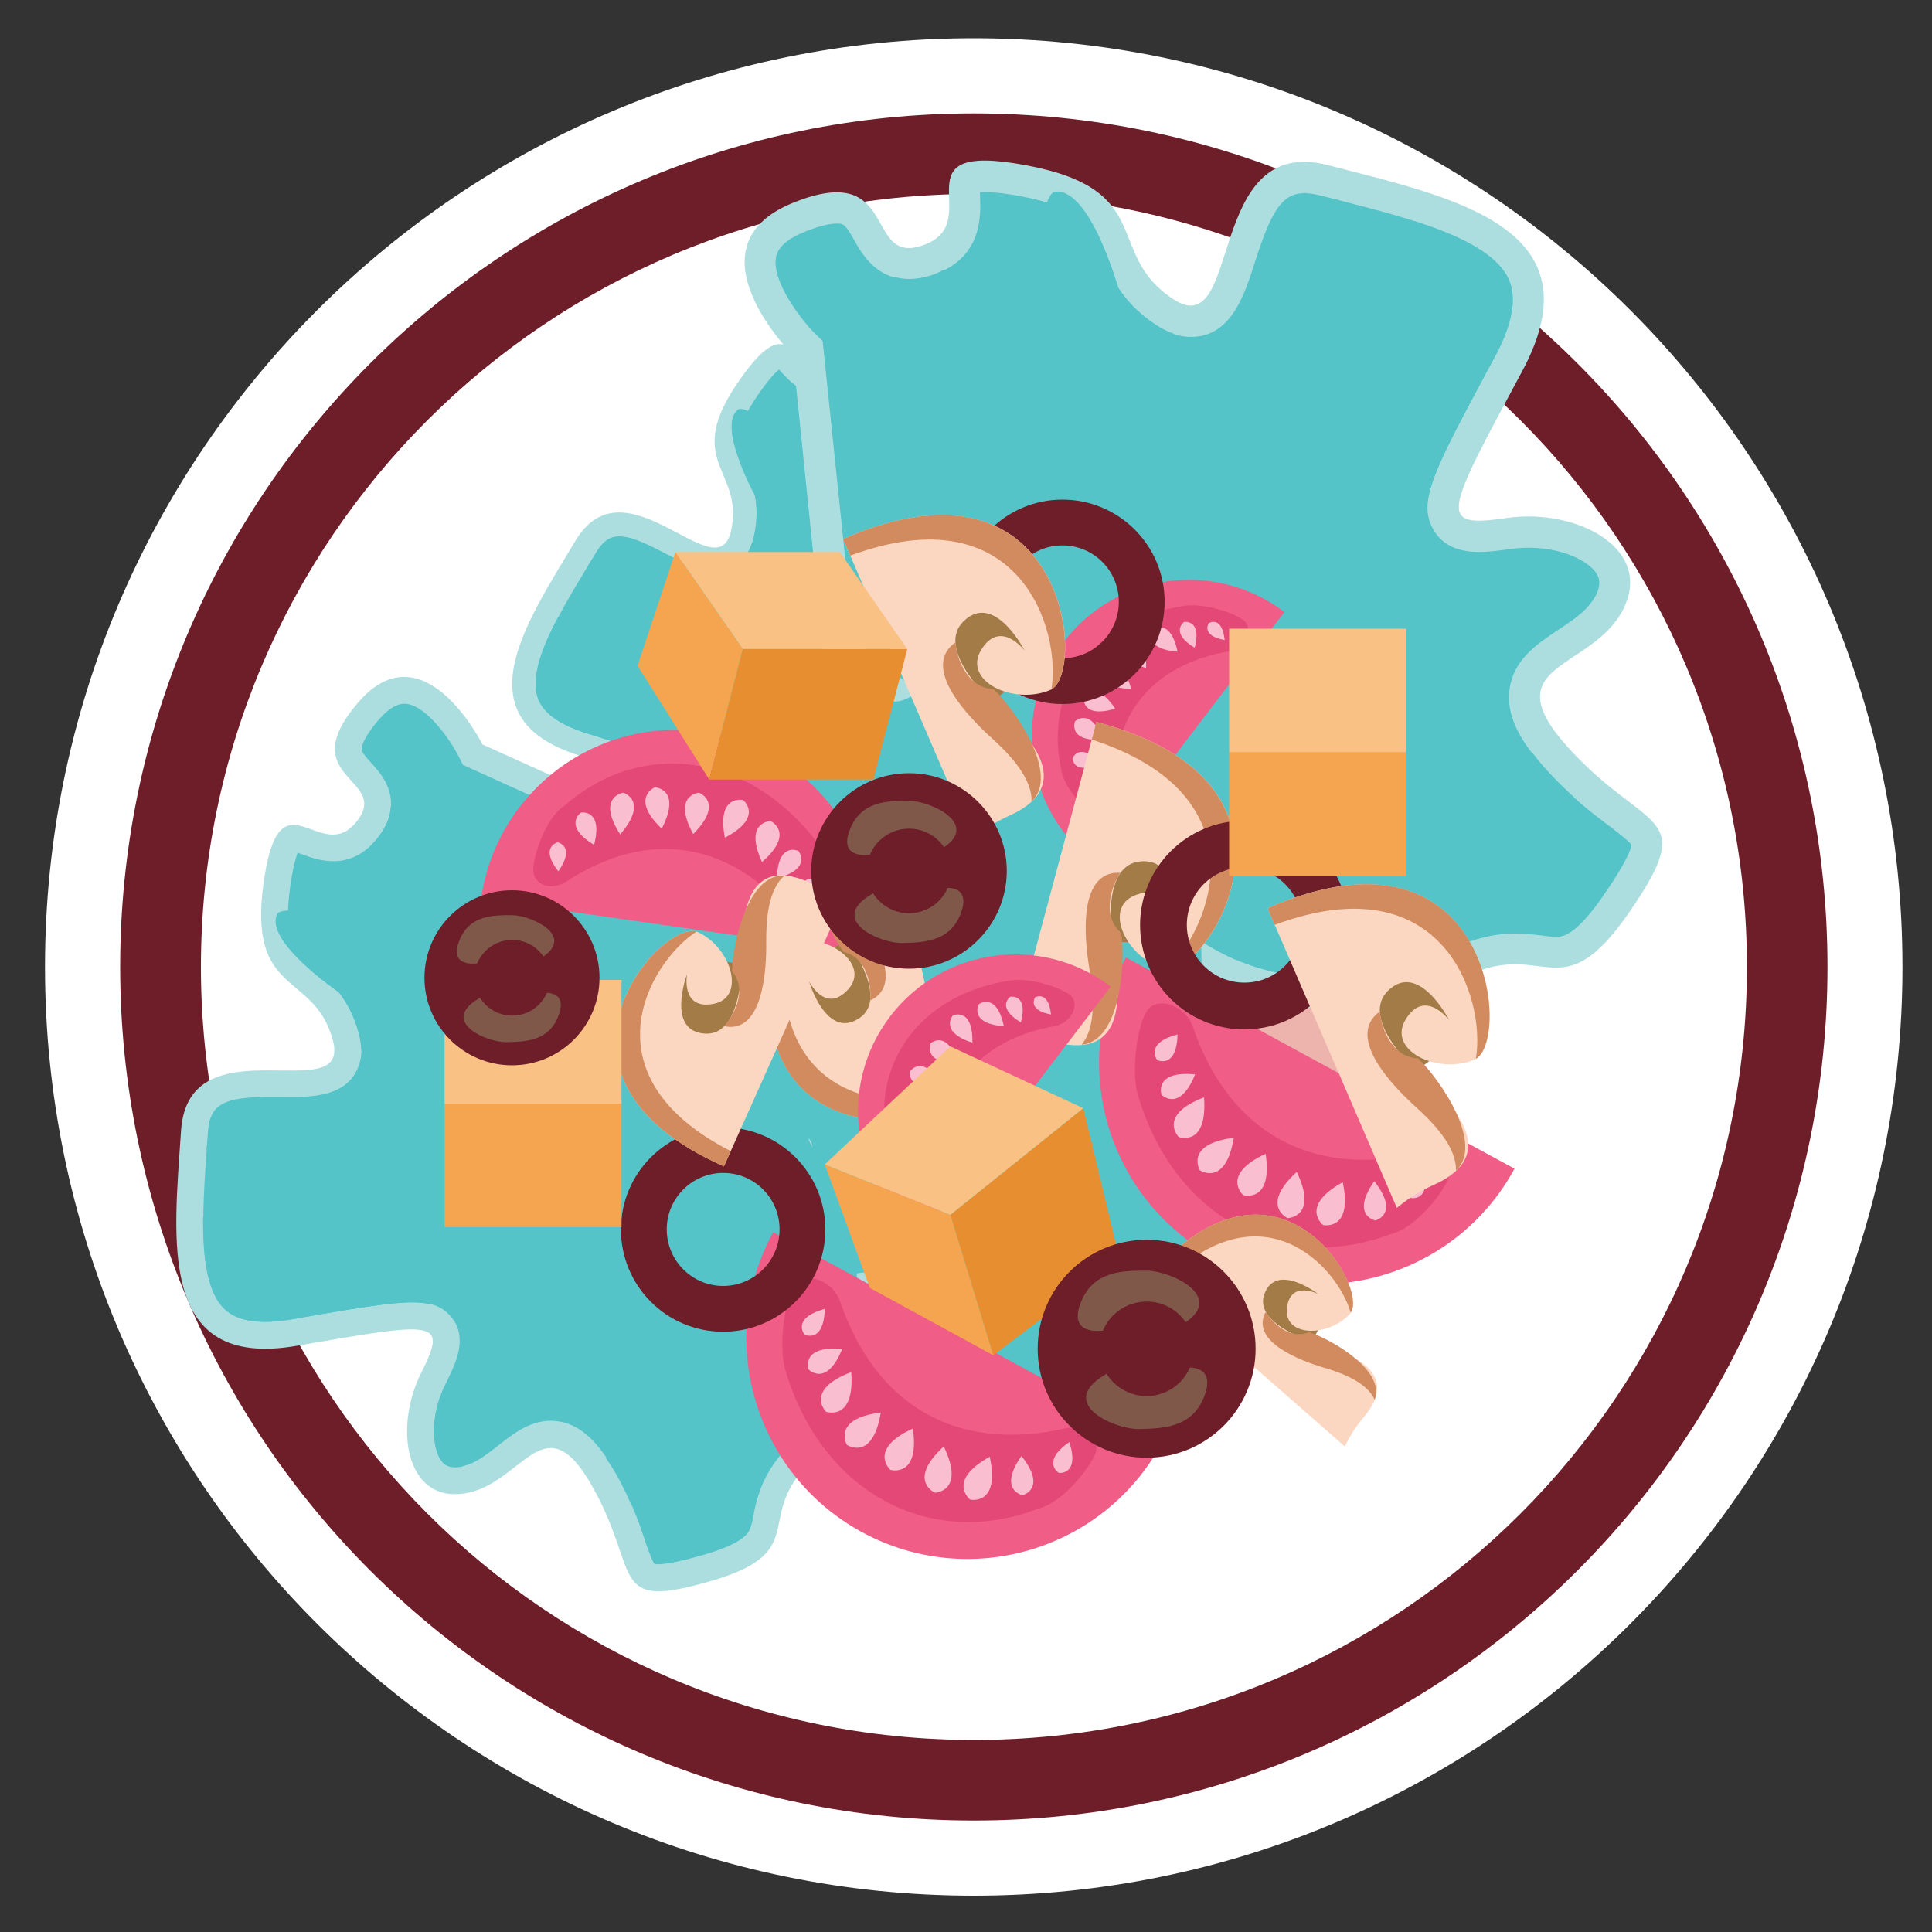 <?xml version="1.0" encoding="utf-8"?>
<!-- Generator: Adobe Illustrator 26.5.0, SVG Export Plug-In . SVG Version: 6.00 Build 0)  -->
<svg version="1.1" id="Layer_1" xmlns="http://www.w3.org/2000/svg" xmlns:xlink="http://www.w3.org/1999/xlink" x="0px" y="0px"
	 viewBox="0 0 100 100" style="enable-background:new 0 0 100 100;" xml:space="preserve">
<rect x="0" y="0" width="100" height="100" fill="#333333" stroke="none"/>
<style type="text/css">
	.st0{fill:#FFFFFF;}
	.st1{fill:#6D1E29;}
	.st2{fill:#EDB3AD;}
	.st3{fill:#ACDEE0;}
	.st4{fill:#54C4C8;}
	.st5{fill:#F05D87;}
	.st6{fill:#E44877;}
	.st7{fill:#F9BFD0;}
	.st8{fill:#A27B47;}
	.st9{fill:#FBD7C2;}
	.st10{fill:#D18B5F;}
	.st11{fill:#E78F30;}
	.st12{fill:#F5A54F;}
	.st13{fill:#FAC184;}
	.st14{fill:#805849;}
</style>
<g>
	<g>
		<g>
			<g>
				<path class="st0" d="M98.47,50.05c0,26.55-21.52,48.07-48.07,48.07c-26.55,0-48.07-21.52-48.07-48.07S23.86,1.98,50.4,1.98
					C76.95,1.98,98.47,23.5,98.47,50.05z"/>
			</g>
			<g>
				<path class="st1" d="M94.59,50.05c0,24.4-19.78,44.18-44.19,44.18C26,94.23,6.22,74.45,6.22,50.05S26,5.87,50.4,5.87
					C74.81,5.87,94.59,25.65,94.59,50.05z"/>
			</g>
			<g>
				<path class="st0" d="M90.42,50.05c0,22.1-17.91,40.01-40.01,40.01c-22.1,0-40.01-17.92-40.01-40.01
					c0-22.1,17.91-40.01,40.01-40.01C72.5,10.04,90.42,27.95,90.42,50.05z"/>
			</g>
			<g>
				<path class="st2" d="M72.6,50.05c0,12.26-9.94,22.2-22.2,22.2c-12.26,0-22.2-9.94-22.2-22.2c0-12.26,9.94-22.2,22.2-22.2
					C62.66,27.85,72.6,37.79,72.6,50.05z"/>
			</g>
		</g>
	</g>
	<g>
		<g>
			<g>
				<path class="st3" d="M50.08,18.58c0,0,0.08-6.04-4.2-4.29c-4.27,1.75-0.16,3.77-2.56,4.81c-2.4,1.04-1.99-3.78-5.02,0.54
					c-3.04,4.32,0.24,4.61-0.46,7.83c-0.7,3.21-5.45-3.82-8.05,0.51c-2.6,4.33-5.95,9.21,0.21,11.13c6.17,1.93,6.73,2.07,4.48,3.71
					c-2.25,1.64-3.31,4.92-0.75,5.78c2.56,0.87,5.18-2.13,5.35,2.41c0.17,4.54-1.96,5.34,2.76,6.27c4.72,0.93,3.15-1.54,6.34-2.66
					c3.18-1.11,7.97-4.08,8.04-10.56c0.07-6.48,1.25-16.19,1.25-16.19L50.08,18.58z"/>
			</g>
			<g>
				<path class="st4" d="M52.22,50.79c1.81-1.77,2.75-4.04,2.78-6.73c0.06-5.7,0.96-13.71,1.2-15.82L48.85,19l0.01-0.44
					c0-0.82-0.24-2.69-1.02-3.22c-0.32-0.22-0.82-0.19-1.49,0.08c-0.66,0.27-0.98,0.51-1.13,0.66c-0.19,0.19-0.22,0.24-0.04,0.92
					c0.16,0.61,0.47,1.73-0.45,2.63c-0.24,0.23-0.54,0.42-0.91,0.59c-1.78,0.77-2.84-0.38-3.35-0.93c-0.04-0.05-0.1-0.1-0.15-0.16
					c-0.04,0.03-0.08,0.07-0.14,0.12c-0.25,0.24-0.54,0.61-0.88,1.09c-1.45,2.07-1.16,2.75-0.73,3.79c0.37,0.87,0.82,1.95,0.46,3.6
					c-0.12,0.55-0.34,0.97-0.66,1.29c-1.13,1.11-2.65,0.3-3.87-0.34c-1.74-0.92-2.62-1.22-3.27-0.58c-0.14,0.13-0.27,0.31-0.39,0.52
					l-0.4,0.66c-1.5,2.47-3.19,5.27-2.58,6.9c0.28,0.75,1.13,1.34,2.51,1.78l0.29,0.09c4.65,1.46,5.91,1.85,6.21,3.12
					c0.15,0.64-0.07,1.26-0.67,1.85c-0.23,0.22-0.52,0.46-0.99,0.8c-0.18,0.13-0.36,0.28-0.52,0.44c-0.96,0.94-1.33,2.02-1.19,2.61
					c0.04,0.19,0.16,0.43,0.63,0.59c0.6,0.2,1.28,0.07,2-0.07c0.97-0.18,2.07-0.4,3,0.34c0.75,0.6,1.12,1.6,1.18,3.25
					c0.05,1.44-0.11,2.54-0.23,3.34c-0.07,0.44-0.15,1-0.1,1.14c0.04,0.04,0.38,0.29,2.1,0.63c2.01,0.4,2.37,0.04,2.55-0.12
					c0.13-0.13,0.25-0.28,0.37-0.44c0.2-0.25,0.42-0.52,0.68-0.78c0.57-0.56,1.26-0.97,2.09-1.26
					C48.97,53.07,50.72,52.26,52.22,50.79z"/>
			</g>
			<g>
				<g>
					<path class="st4" d="M43.81,20.23c0.37-0.16,0.67-0.35,0.91-0.59c0.15-0.15,0.26-0.3,0.35-0.46l10.83,11.8
						c-0.02,0.18-0.04,0.36-0.05,0.54L43.48,20.33C43.59,20.3,43.69,20.28,43.81,20.23z"/>
				</g>
				<g>
					<path class="st4" d="M39.03,27.74c0.18-0.82,0.16-1.51,0.04-2.09l16.3,11.01c-0.01,0.18-0.03,0.36-0.04,0.54l-16.56-8.73
						C38.89,28.25,38.97,28.01,39.03,27.74z"/>
				</g>
				<g>
					<path class="st4" d="M30.65,38.04l-0.29-0.09c-1.38-0.43-2.22-1.03-2.51-1.78c-0.4-1.06,0.17-2.61,1.04-4.24l26.19,9.37
						c-0.01,0.28-0.02,0.56-0.03,0.84l-18.8-1.95C35.48,39.56,33.89,39.06,30.65,38.04z"/>
				</g>
				<g>
					<path class="st4" d="M40.3,50.97c-0.01-0.32-0.05-0.59-0.08-0.86l14.31-3.07c-0.08,0.24-0.16,0.48-0.25,0.71l-14.01,4.83
						C40.3,52.1,40.32,51.58,40.3,50.97z"/>
				</g>
				<g>
					<path class="st4" d="M34.12,47.45c-0.47-0.16-0.59-0.4-0.63-0.59c-0.11-0.5,0.16-1.35,0.82-2.17l20.69-0.54
						c0,0.11-0.01,0.22-0.02,0.32l-20.68,3.01C34.23,47.47,34.17,47.47,34.12,47.45z"/>
				</g>
			</g>
			<g>
				<path class="st4" d="M39.07,25.64c0,0-1.97-3.59-0.87-4.44c1.1-0.85,17.3,13.96,17.3,13.96l-0.12,1.49L39.07,25.64z"/>
			</g>
			<g>
				<polygon class="st4" points="55.24,38.53 31.23,28.1 30.43,29.28 55.16,39.7 				"/>
			</g>
			<g>
				<polygon class="st4" points="53.47,49.28 39.98,55.46 40.07,54.32 				"/>
			</g>
		</g>
		<g>
			<g>
				<path class="st3" d="M41.04,18.38c0,0-5.62-5.6,0-7.88c5.62-2.28,3.61,3.4,6.83,2.16c3.21-1.23-1.61-5.38,5.22-4.11
					c6.83,1.27,4.02,4.55,7.63,6.93c3.61,2.37,1.61-8.6,8.03-6.93c6.43,1.67,14.06,3.18,10.04,10.66c-4.02,7.48-4.42,8.13-0.8,7.6
					c3.61-0.52,7.63,1.58,6.02,4.74c-1.61,3.17-6.83,2.76-2.81,7.18c4.02,4.42,6.75,3.21,3.17,8.43c-3.58,5.22-4.38,1.45-8.4,3.33
					c-4.02,1.89-11.24,3.49-17.27-2.53c-6.02-6.02-16.07-14.06-16.07-14.06L41.04,18.38z"/>
			</g>
			<g>
				<path class="st4" d="M68.65,50.61c-3.34,0-6.3-1.27-8.8-3.77c-5.3-5.3-13.51-12-15.67-13.75l-1.6-15.44l-0.41-0.4
					c-0.76-0.76-2.25-2.74-2-3.96c0.1-0.5,0.6-0.94,1.47-1.29c0.87-0.35,1.39-0.43,1.67-0.43c0.35,0,0.43,0.03,0.89,0.83
					c0.4,0.72,1.15,2.06,2.85,2.06c0.44,0,0.9-0.09,1.39-0.28c2.38-0.91,2.32-2.96,2.29-3.95c0-0.08-0.01-0.19-0.01-0.28
					c0.07,0,0.15-0.01,0.25-0.01c0.46,0,1.07,0.07,1.83,0.21c3.26,0.61,3.62,1.52,4.17,2.89c0.46,1.15,1.03,2.59,2.87,3.8
					c0.62,0.4,1.21,0.6,1.8,0.6c2.08,0,2.77-2.16,3.32-3.89c0.79-2.46,1.34-3.55,2.54-3.55c0.25,0,0.54,0.04,0.85,0.12l0.98,0.25
					c3.68,0.94,7.84,2.01,8.77,4.12c0.42,0.96,0.18,2.3-0.72,3.97l-0.19,0.35c-3.04,5.65-3.85,7.17-2.97,8.65
					c0.44,0.74,1.23,1.11,2.33,1.11c0.42,0,0.92-0.05,1.67-0.16c0.3-0.04,0.59-0.06,0.89-0.06c1.77,0,3.11,0.68,3.52,1.36
					c0.13,0.22,0.25,0.54-0.05,1.13c-0.38,0.74-1.14,1.24-1.94,1.77c-1.08,0.72-2.31,1.53-2.51,3.09c-0.16,1.25,0.42,2.53,1.88,4.13
					c1.27,1.4,2.44,2.29,3.29,2.93c0.47,0.36,1.05,0.8,1.14,0.98c0,0.08-0.08,0.62-1.39,2.53c-1.52,2.22-2.19,2.22-2.51,2.22
					c-0.25,0-0.49-0.03-0.75-0.07c-0.42-0.05-0.87-0.1-1.36-0.1c-1.05,0-2.07,0.24-3.13,0.73C73.79,49.76,71.4,50.61,68.65,50.61z"
					/>
			</g>
			<g>
				<g>
					<path class="st4" d="M48.45,14.16c-0.5,0.19-0.96,0.28-1.39,0.28c-0.28,0-0.52-0.04-0.75-0.11l0.68,21.04
						c0.18,0.15,0.36,0.3,0.55,0.46l1.32-21.88C48.72,14.02,48.6,14.1,48.45,14.16z"/>
				</g>
				<g>
					<path class="st4" d="M59.84,16.82c-0.93-0.61-1.53-1.27-1.96-1.93l-5.2,25.33c0.18,0.16,0.36,0.31,0.54,0.47l7.53-23.42
						C60.45,17.17,60.15,17.02,59.84,16.82z"/>
				</g>
				<g>
					<path class="st4" d="M77.19,18.8l0.19-0.35c0.9-1.68,1.14-3.01,0.72-3.97c-0.6-1.36-2.56-2.29-4.87-3.03l-16,32.88
						c0.27,0.25,0.54,0.51,0.8,0.76l15.87-19.12C74.05,24.66,75.08,22.73,77.19,18.8z"/>
				</g>
				<g>
					<path class="st4" d="M80.02,39.82c-0.28-0.31-0.5-0.59-0.72-0.88L63.03,49.22c0.29,0.16,0.59,0.31,0.89,0.44l17.6-8.35
						C81.05,40.88,80.55,40.4,80.02,39.82z"/>
				</g>
				<g>
					<path class="st4" d="M82.59,30.83c0.3-0.59,0.18-0.92,0.05-1.13c-0.35-0.57-1.39-1.12-2.76-1.29L59.94,46.92
						c0.1,0.1,0.21,0.19,0.31,0.29l22.2-16.19C82.5,30.95,82.55,30.89,82.59,30.83z"/>
				</g>
			</g>
			<g>
				<path class="st4" d="M57.88,14.89c0,0-1.46-5.19-3.27-4.97c-1.81,0.21-3.41,29.02-3.41,29.02l1.48,1.29L57.88,14.89z"/>
			</g>
			<g>
				<polygon class="st4" points="54.54,41.86 67.5,9.98 69.33,10.36 55.68,42.89 				"/>
			</g>
			<g>
				<polygon class="st4" points="66.09,50.34 84.44,43.73 83.3,42.75 				"/>
			</g>
		</g>
		<g>
			<g>
				<path class="st3" d="M24.97,38.53c0,0-3.05-6.13-6.45-2.15c-3.4,3.98,1.79,3.88-0.09,6.18c-1.88,2.29-3.96-2.78-4.79,3.15
					c-0.82,5.94,2.63,4.53,3.59,8.14c0.96,3.61-7.48-1.03-7.86,4.68c-0.38,5.71-1.24,12.37,5.98,11.13c7.22-1.24,7.86-1.4,6.44,1.42
					c-1.41,2.82-0.79,6.68,2.24,6.22c3.03-0.45,4.13-4.83,6.64-0.34c2.52,4.49,0.79,6.4,6.04,4.9c5.25-1.5,2.38-3.19,5.02-5.96
					c2.64-2.77,5.93-8.25,2.64-14.83c-3.29-6.57-7.12-16.99-7.12-16.99L24.97,38.53z"/>
			</g>
			<g>
				<path class="st4" d="M43.82,69.92c0.91-2.73,0.68-5.5-0.68-8.23C40.24,55.9,37,47.36,36.16,45.11l-12.2-5.52l-0.22-0.44
					c-0.42-0.83-1.63-2.59-2.7-2.72c-0.44-0.05-0.93,0.23-1.46,0.85c-0.53,0.62-0.73,1.02-0.81,1.25c-0.1,0.29-0.1,0.36,0.44,0.95
					c0.48,0.53,1.37,1.51,0.9,2.89c-0.12,0.36-0.32,0.71-0.61,1.06c-1.4,1.7-3.06,1.09-3.86,0.79c-0.07-0.02-0.15-0.05-0.23-0.08
					c-0.02,0.05-0.05,0.12-0.07,0.2c-0.12,0.37-0.23,0.89-0.32,1.55c-0.39,2.84,0.25,3.38,1.23,4.2c0.82,0.69,1.84,1.55,2.33,3.39
					c0.17,0.62,0.17,1.15,0,1.64c-0.57,1.7-2.52,1.68-4.09,1.66c-2.22-0.03-3.27,0.13-3.6,1.11c-0.07,0.2-0.11,0.45-0.13,0.73
					l-0.06,0.87c-0.23,3.27-0.49,6.97,0.97,8.3c0.67,0.61,1.83,0.77,3.45,0.49l0.34-0.06c5.45-0.94,6.92-1.2,7.88-0.07
					c0.49,0.56,0.58,1.31,0.28,2.21c-0.11,0.34-0.29,0.73-0.58,1.32c-0.12,0.23-0.21,0.47-0.3,0.71c-0.48,1.45-0.29,2.73,0.15,3.25
					c0.14,0.17,0.38,0.35,0.94,0.27c0.71-0.11,1.33-0.59,1.98-1.11c0.88-0.69,1.89-1.47,3.21-1.21c1.07,0.21,1.95,1.04,2.87,2.67
					c0.8,1.43,1.21,2.62,1.5,3.49c0.16,0.48,0.37,1.08,0.5,1.2c0.07,0.02,0.53,0.1,2.45-0.45c2.24-0.64,2.42-1.19,2.51-1.45
					c0.07-0.2,0.11-0.41,0.15-0.63c0.07-0.36,0.15-0.74,0.29-1.14c0.29-0.86,0.76-1.63,1.46-2.36
					C41.72,73.89,43.07,72.17,43.82,69.92z"/>
			</g>
			<g>
				<g>
					<path class="st4" d="M19.5,43.43c0.29-0.36,0.49-0.7,0.61-1.06c0.08-0.23,0.1-0.44,0.12-0.64l17.04,6.3
						c0.07,0.19,0.15,0.38,0.23,0.58l-18.27-4.89C19.32,43.62,19.41,43.55,19.5,43.43z"/>
				</g>
				<g>
					<path class="st4" d="M18.57,53.49c-0.25-0.92-0.62-1.6-1.04-2.13l22.16,2.66c0.08,0.19,0.16,0.38,0.24,0.57l-21.23-0.23
						C18.69,54.08,18.65,53.8,18.57,53.49z"/>
				</g>
				<g>
					<path class="st4" d="M15.45,68.23l-0.34,0.06c-1.62,0.28-2.78,0.11-3.45-0.49c-0.95-0.86-1.17-2.72-1.15-4.81l31.28-4.12
						c0.13,0.29,0.27,0.58,0.4,0.86L22.21,67.5C21.1,67.25,19.24,67.57,15.45,68.23z"/>
				</g>
				<g>
					<path class="st4" d="M31.88,76.28c-0.18-0.31-0.35-0.57-0.52-0.82l12.85-10.51c0.05,0.28,0.09,0.57,0.12,0.85L32.69,77.92
						C32.47,77.42,32.22,76.87,31.88,76.28z"/>
				</g>
				<g>
					<path class="st4" d="M23.82,75.93c-0.57,0.08-0.8-0.1-0.94-0.27c-0.37-0.44-0.54-1.45-0.3-2.61l20.59-11.26
						c0.05,0.11,0.1,0.22,0.15,0.34L24.02,75.87C23.95,75.89,23.89,75.92,23.82,75.93z"/>
				</g>
			</g>
			<g>
				<path class="st4" d="M17.52,51.35c0,0-3.84-2.61-3.18-4.03c0.67-1.42,24.68,5.13,24.68,5.13l0.65,1.56L17.52,51.35z"/>
			</g>
			<g>
				<polygon class="st4" points="40.51,55.98 10.88,57.89 10.69,59.49 41.04,57.2 				"/>
			</g>
			<g>
				<polygon class="st4" points="44.3,67.75 33.88,80.97 33.39,79.77 				"/>
			</g>
		</g>
		<g>
			<g>
				<path class="st4" d="M53.74,34.8c0,0-0.6-6.01-4.65-3.79c-4.04,2.22,0.27,3.76-2,5.07c-2.27,1.3-2.4-3.53-4.93,1.11
					c-2.53,4.64,0.76,4.56,0.42,7.83c-0.33,3.27-5.84-3.18-7.94,1.41c-2.1,4.59-4.88,9.82,1.46,11.04c6.34,1.22,6.92,1.3,4.87,3.18
					c-2.05,1.88-2.73,5.26-0.1,5.83c2.64,0.57,4.91-2.7,5.59,1.79c0.68,4.49-1.35,5.53,3.45,5.92c4.8,0.4,2.96-1.89,6-3.35
					c3.04-1.46,7.46-4.96,6.8-11.4c-0.66-6.45-0.58-16.23-0.58-16.23L53.74,34.8z"/>
			</g>
			<g>
				<path class="st4" d="M59.49,66.56c1.6-1.97,2.28-4.33,2-7c-0.58-5.67-0.59-13.73-0.59-15.85l-8.34-8.36l-0.04-0.43
					c-0.08-0.81-0.53-2.64-1.38-3.08c-0.35-0.18-0.84-0.1-1.47,0.25c-0.63,0.34-0.92,0.61-1.05,0.78c-0.17,0.21-0.19,0.27,0.07,0.92
					c0.23,0.58,0.66,1.67-0.16,2.67c-0.21,0.26-0.49,0.48-0.84,0.69c-1.68,0.97-2.86-0.05-3.43-0.55c-0.05-0.04-0.11-0.09-0.16-0.14
					c-0.04,0.04-0.08,0.08-0.12,0.14c-0.22,0.27-0.47,0.67-0.75,1.18c-1.21,2.22-0.85,2.87-0.3,3.85c0.46,0.82,1.03,1.85,0.86,3.52
					c-0.06,0.56-0.22,1-0.51,1.35c-1,1.23-2.6,0.6-3.89,0.09c-1.83-0.72-2.74-0.92-3.31-0.21c-0.12,0.15-0.23,0.33-0.34,0.56
					l-0.32,0.7c-1.21,2.62-2.58,5.6-1.78,7.15c0.36,0.71,1.27,1.21,2.69,1.48l0.3,0.06c4.79,0.92,6.08,1.17,6.52,2.4
					c0.22,0.62,0.07,1.26-0.46,1.91c-0.2,0.25-0.47,0.52-0.89,0.91c-0.17,0.15-0.32,0.32-0.47,0.5c-0.85,1.04-1.09,2.16-0.89,2.73
					c0.06,0.18,0.2,0.41,0.69,0.51c0.62,0.13,1.28-0.07,1.98-0.29c0.94-0.3,2.01-0.63,3.02,0c0.82,0.51,1.29,1.47,1.53,3.1
					c0.22,1.42,0.18,2.54,0.15,3.35c-0.02,0.45-0.03,1,0.03,1.15c0.05,0.04,0.41,0.25,2.16,0.39c2.04,0.17,2.36-0.22,2.52-0.41
					c0.12-0.14,0.22-0.31,0.32-0.47c0.17-0.27,0.36-0.56,0.59-0.85c0.51-0.62,1.14-1.11,1.94-1.49
					C56.53,69.19,58.17,68.19,59.49,66.56z"/>
			</g>
			<g>
				<g>
					<path class="st4" d="M47.7,37.14c0.35-0.2,0.63-0.43,0.84-0.69c0.13-0.16,0.22-0.33,0.3-0.49l12.09,10.51c0,0.18,0,0.36,0,0.54
						l-13.54-9.73C47.49,37.23,47.59,37.2,47.7,37.14z"/>
				</g>
				<g>
					<path class="st4" d="M43.8,45.14c0.08-0.84-0.02-1.52-0.2-2.08l17.44,9.1c0.01,0.18,0.01,0.36,0.02,0.54l-17.43-6.81
						C43.71,45.67,43.77,45.42,43.8,45.14z"/>
				</g>
				<g>
					<path class="st4" d="M36.63,56.32l-0.3-0.06c-1.42-0.27-2.33-0.77-2.69-1.48c-0.52-1.01-0.12-2.61,0.55-4.33l27.08,6.36
						c0.02,0.28,0.04,0.56,0.06,0.84l-18.9,0.18C41.59,57.28,39.96,56.97,36.63,56.32z"/>
				</g>
				<g>
					<path class="st4" d="M47.67,68.08c-0.05-0.31-0.11-0.58-0.18-0.84l13.88-4.66c-0.05,0.25-0.1,0.5-0.17,0.74l-13.38,6.38
						C47.8,69.21,47.76,68.68,47.67,68.08z"/>
				</g>
				<g>
					<path class="st4" d="M41.13,65.28c-0.49-0.11-0.63-0.33-0.69-0.51c-0.17-0.48,0-1.36,0.57-2.25l20.49-2.87
						c0.01,0.11,0.01,0.22,0.02,0.32L41.31,65.3C41.25,65.29,41.19,65.29,41.13,65.28z"/>
				</g>
			</g>
			<g>
				<path class="st4" d="M43.6,43.05c0,0-2.36-3.35-1.36-4.32c0.99-0.97,18.76,11.93,18.76,11.93l0.05,1.49L43.6,43.05z"/>
			</g>
			<g>
				<polygon class="st4" points="61.11,54.04 36.08,46.37 35.42,47.63 61.17,55.21 				"/>
			</g>
			<g>
				<polygon class="st4" points="60.57,64.92 47.85,72.58 47.82,71.43 				"/>
			</g>
		</g>
		<g>
			<g>
				<path class="st5" d="M36.42,37.88c-5.57-0.79-10.73,3.08-11.52,8.65l20.17,2.88C45.86,43.84,41.98,38.68,36.42,37.88z"/>
			</g>
			<g>
				<path class="st6" d="M27.61,44.83c0.12-0.89,0.7-2.54,1.62-3.14c3.79-3.34,9.35-2.9,13.02,1.86c0.71,0.87,1.19,2.91,1.07,3.8
					l0,0c-0.13,0.89-1.55,1.01-2.26,0.13c-3.24-3.95-7.49-4.62-11.72-1.87C28.42,46.21,27.48,45.72,27.61,44.83L27.61,44.83z"/>
			</g>
			<g>
				<path class="st7" d="M35.88,43.17c1.63-1.64,0.3-2.14,0.3-2.14S34.77,41.14,35.88,43.17z"/>
			</g>
			<g>
				<path class="st7" d="M34.25,42.89c1.06-2.06-0.35-2.14-0.35-2.14S32.58,41.29,34.25,42.89z"/>
			</g>
			<g>
				<path class="st7" d="M32.1,43.19c1.51-1.76,0.16-2.16,0.16-2.16S30.85,41.23,32.1,43.19z"/>
			</g>
			<g>
				<path class="st7" d="M30.75,43.73c0.48-1.87-0.68-1.67-0.68-1.67S29.1,42.74,30.75,43.73z"/>
			</g>
			<g>
				<path class="st7" d="M28.9,45.1c0.92-1.32-0.04-1.5-0.04-1.5S27.91,43.84,28.9,45.1z"/>
			</g>
			<g>
				<path class="st7" d="M37.52,43.36c-0.44-2.27,0.94-1.95,0.94-1.95S39.57,42.28,37.52,43.36z"/>
			</g>
			<g>
				<path class="st7" d="M39.44,44.62c-0.96-2.11,0.45-2.12,0.45-2.12S41.18,43.1,39.44,44.62z"/>
			</g>
			<g>
				<path class="st7" d="M40.21,45.46c0.06-1.93,1.12-1.41,1.12-1.41S42.07,44.97,40.21,45.46z"/>
			</g>
			<g>
				<path class="st7" d="M41.6,46.91c-0.52-1.53,0.46-1.44,0.46-1.44S42.92,45.98,41.6,46.91z"/>
			</g>
		</g>
		<g>
			<g>
				<path class="st5" d="M44.61,79.3c5.56,3.02,12.51,0.96,15.52-4.6L40.02,63.78C37,69.33,39.06,76.28,44.61,79.3z"/>
			</g>
			<g>
				<path class="st6" d="M56.61,75.43c-0.48,0.89-1.73,2.41-2.94,2.68c-5.31,2.03-10.99-0.61-12.98-7.06
					c-0.41-1.19-0.12-3.53,0.37-4.42l0,0c0.48-0.88,2.02-0.45,2.43,0.75c1.86,5.43,6.08,7.8,11.61,6.56
					C56.29,73.67,57.1,74.55,56.61,75.43L56.61,75.43z"/>
			</g>
			<g>
				<path class="st7" d="M47.25,73.94c-2.36,1.09-1.16,2.14-1.16,2.14S47.62,76.52,47.25,73.94z"/>
			</g>
			<g>
				<path class="st7" d="M48.85,74.87c-1.92,1.75-0.46,2.39-0.46,2.39S49.98,77.22,48.85,74.87z"/>
			</g>
			<g>
				<path class="st7" d="M51.23,75.4c-2.27,1.26-1.01,2.22-1.01,2.22S51.78,77.95,51.23,75.4z"/>
			</g>
			<g>
				<path class="st7" d="M52.87,75.36c-1.24,1.78,0.06,2.03,0.06,2.03S54.22,77.06,52.87,75.36z"/>
			</g>
			<g>
				<path class="st7" d="M55.35,74.64c-1.49,1.03-0.54,1.6-0.54,1.6S55.9,76.36,55.35,74.64z"/>
			</g>
			<g>
				<path class="st7" d="M45.59,73.11c-0.42,2.56-1.75,1.68-1.75,1.68S43.02,73.44,45.59,73.11z"/>
			</g>
			<g>
				<path class="st7" d="M44.06,71.02c0.19,2.59-1.31,2.05-1.31,2.05S41.63,71.94,44.06,71.02z"/>
			</g>
			<g>
				<path class="st7" d="M43.59,69.83c-0.82,2.01-1.74,1.05-1.74,1.05S41.43,69.62,43.59,69.83z"/>
			</g>
			<g>
				<path class="st7" d="M42.69,67.75c-0.05,1.81-1.05,1.33-1.05,1.33S40.94,68.23,42.69,67.75z"/>
			</g>
		</g>
		<g>
			<g>
				<path class="st5" d="M62.87,65.08c5.56,3.02,12.51,0.96,15.52-4.59L58.28,49.56C55.26,55.11,57.32,62.07,62.87,65.08z"/>
			</g>
			<g>
				<path class="st6" d="M74.87,61.22c-0.48,0.89-1.73,2.41-2.94,2.67c-5.31,2.03-10.99-0.61-12.99-7.06
					c-0.41-1.2-0.12-3.54,0.37-4.42l0,0c0.48-0.89,2.02-0.46,2.43,0.74c1.86,5.43,6.08,7.8,11.61,6.56
					C74.55,59.45,75.36,60.33,74.87,61.22L74.87,61.22z"/>
			</g>
			<g>
				<path class="st7" d="M65.51,59.72c-2.36,1.09-1.16,2.14-1.16,2.14S65.89,62.3,65.51,59.72z"/>
			</g>
			<g>
				<path class="st7" d="M67.12,60.66c-1.92,1.75-0.47,2.39-0.47,2.39S68.24,63,67.12,60.66z"/>
			</g>
			<g>
				<path class="st7" d="M69.5,61.19c-2.27,1.26-1.01,2.22-1.01,2.22S70.04,63.73,69.5,61.19z"/>
			</g>
			<g>
				<path class="st7" d="M71.13,61.14c-1.24,1.78,0.06,2.03,0.06,2.03S72.48,62.84,71.13,61.14z"/>
			</g>
			<g>
				<path class="st7" d="M73.61,60.42c-1.49,1.02-0.54,1.6-0.54,1.6S74.17,62.14,73.61,60.42z"/>
			</g>
			<g>
				<path class="st7" d="M63.86,58.89c-0.42,2.56-1.75,1.69-1.75,1.69S61.28,59.22,63.86,58.89z"/>
			</g>
			<g>
				<path class="st7" d="M62.32,56.8c0.19,2.6-1.31,2.05-1.31,2.05S59.89,57.72,62.32,56.8z"/>
			</g>
			<g>
				<path class="st7" d="M61.86,55.61c-0.82,2.01-1.74,1.05-1.74,1.05S59.7,55.4,61.86,55.61z"/>
			</g>
			<g>
				<path class="st7" d="M60.95,53.54c-0.05,1.81-1.05,1.33-1.05,1.33S59.2,54.01,60.95,53.54z"/>
			</g>
		</g>
		<g>
			<g>
				<path class="st5" d="M55.07,33.21c-2.73,3.58-2.04,8.68,1.53,11.41l9.88-12.94C62.91,28.96,57.8,29.64,55.07,33.21z"/>
			</g>
			<g>
				<path class="st6" d="M56.47,42.07c-0.57-0.43-1.5-1.48-1.56-2.36c-0.85-3.95,1.63-7.65,6.38-8.35c0.89-0.16,2.5,0.3,3.07,0.74
					l0,0c0.57,0.44,0.1,1.47-0.79,1.62c-4.02,0.71-6.15,3.42-5.88,7.44C57.75,42.04,57.04,42.51,56.47,42.07L56.47,42.07z"/>
			</g>
			<g>
				<path class="st7" d="M58.55,35.65c-0.51-1.78-1.38-1.05-1.38-1.05S56.7,35.63,58.55,35.65z"/>
			</g>
			<g>
				<path class="st7" d="M57.72,36.68c-1.02-1.54-1.63-0.59-1.63-0.59S55.95,37.21,57.72,36.68z"/>
			</g>
			<g>
				<path class="st7" d="M57.09,38.29c-0.64-1.74-1.45-0.95-1.45-0.95S55.24,38.4,57.09,38.29z"/>
			</g>
			<g>
				<path class="st7" d="M56.94,39.44c-1.12-1.06-1.43-0.18-1.43-0.18S55.6,40.21,56.94,39.44z"/>
			</g>
			<g>
				<path class="st7" d="M57.17,41.27c-0.56-1.16-1.07-0.56-1.07-0.56S55.9,41.47,57.17,41.27z"/>
			</g>
			<g>
				<path class="st7" d="M59.32,34.58c-1.75-0.58-1-1.42-1-1.42S59.37,32.73,59.32,34.58z"/>
			</g>
			<g>
				<path class="st7" d="M60.95,33.73c-1.84-0.15-1.3-1.14-1.3-1.14S60.57,31.92,60.95,33.73z"/>
			</g>
			<g>
				<path class="st7" d="M61.84,33.53c-1.32-0.8-0.55-1.34-0.55-1.34S62.22,32.04,61.84,33.53z"/>
			</g>
			<g>
				<path class="st7" d="M63.39,33.13c-1.27-0.24-0.82-0.88-0.82-0.88S63.25,31.84,63.39,33.13z"/>
			</g>
		</g>
		<g>
			<g>
				<path class="st8" d="M57.55,48.73c0,0,5.27,0.51,4.62-2.27C61.52,43.68,53.97,41.64,57.55,48.73z"/>
			</g>
			<g>
				<path class="st9" d="M56.75,37.37l-4.37,16.32c0.6-0.01,1.35,0.03,2.26,0.26c3.63,0.91,3.34-2.5,3.04-4.31
					c-0.3-1.81-0.51-4.83,1.3-5.05c2.25-0.25,1.56,3.15,1.56,3.15s0.04-2.07-1.74-1.42c-1.78,0.65-0.48,3.3,1.52,3.85
					C62.3,50.71,69.03,40.61,56.75,37.37z"/>
			</g>
			<g>
				<g>
					<path class="st10" d="M58.04,48.3c-1.15-1-0.36-2.69-0.05-3.12c-0.09,0-0.19-0.01-0.3,0c-1.81,0.21-1.6,3.24-1.29,5.05
						c0.19,1.14,0.37,2.92-0.42,3.84C57.99,53.91,58.26,49.88,58.04,48.3z"/>
				</g>
				<g>
					<path class="st10" d="M56.75,37.37l-0.24,0.91c8.9,2.89,6.19,9.8,3.87,11.89C62.43,50.51,68.9,40.58,56.75,37.37z"/>
				</g>
			</g>
		</g>
		<g>
			<g>
				<path class="st8" d="M43.87,48.7c0,0-4.5,1.84-2.79,3.82C42.8,54.52,49.81,52.95,43.87,48.7z"/>
			</g>
			<g>
				<path class="st9" d="M49.38,57.61l-3.41-15.15c-0.49,0.26-1.11,0.56-1.95,0.76c-3.34,0.8-1.65,3.46-0.63,4.81
					c1.02,1.34,2.48,3.72,1.1,4.66c-1.72,1.17-2.61-1.89-2.61-1.89s0.85,1.7,2.02,0.41c1.17-1.29-1.02-2.9-2.88-2.49
					C39.16,49.12,38,60.22,49.38,57.61z"/>
			</g>
			<g>
				<g>
					<path class="st10" d="M43.66,49.27c1.36,0.32,1.44,2.03,1.38,2.51c0.08-0.04,0.16-0.07,0.24-0.13c1.38-0.95-0.08-3.32-1.1-4.66
						c-0.64-0.85-1.55-2.21-1.3-3.31C41.3,44.68,42.8,48.08,43.66,49.27z"/>
				</g>
				<g>
					<path class="st10" d="M49.38,57.61l-0.19-0.84c-8.48,1.45-9.23-5.34-8.23-8.03C39.14,49.35,38.11,60.2,49.38,57.61z"/>
				</g>
			</g>
		</g>
		<g>
			<g>
				<path class="st5" d="M46.08,52.6c-2.73,3.58-2.04,8.68,1.53,11.41l9.88-12.94C53.92,48.34,48.81,49.03,46.08,52.6z"/>
			</g>
			<g>
				<path class="st6" d="M47.48,61.46c-0.57-0.44-1.5-1.48-1.56-2.36c-0.85-3.95,1.63-7.65,6.38-8.35c0.88-0.16,2.5,0.3,3.07,0.74
					l0,0c0.57,0.43,0.1,1.47-0.79,1.62c-4.02,0.72-6.15,3.42-5.88,7.44C48.76,61.42,48.05,61.89,47.48,61.46L47.48,61.46z"/>
			</g>
			<g>
				<path class="st7" d="M49.56,55.04c-0.51-1.78-1.38-1.05-1.38-1.05S47.71,55.02,49.56,55.04z"/>
			</g>
			<g>
				<path class="st7" d="M48.72,56.06c-1.02-1.54-1.63-0.59-1.63-0.59S46.96,56.6,48.72,56.06z"/>
			</g>
			<g>
				<path class="st7" d="M48.09,57.68c-0.64-1.74-1.45-0.96-1.45-0.96S46.25,57.78,48.09,57.68z"/>
			</g>
			<g>
				<path class="st7" d="M47.95,58.83c-1.12-1.06-1.43-0.18-1.43-0.18S46.61,59.59,47.95,58.83z"/>
			</g>
			<g>
				<path class="st7" d="M48.18,60.65c-0.56-1.16-1.07-0.56-1.07-0.56S46.91,60.86,48.18,60.65z"/>
			</g>
			<g>
				<path class="st7" d="M50.33,53.97c-1.76-0.58-1-1.42-1-1.42S50.37,52.12,50.33,53.97z"/>
			</g>
			<g>
				<path class="st7" d="M51.96,53.12c-1.84-0.15-1.3-1.14-1.3-1.14S51.58,51.31,51.96,53.12z"/>
			</g>
			<g>
				<path class="st7" d="M52.84,52.92c-1.32-0.8-0.54-1.33-0.54-1.33S53.23,51.43,52.84,52.92z"/>
			</g>
			<g>
				<path class="st7" d="M54.4,52.51c-1.27-0.24-0.82-0.89-0.82-0.89S54.26,51.23,54.4,52.51z"/>
			</g>
		</g>
		<g>
			<path class="st1" d="M64.41,42.48c-2.98,0-5.4,2.42-5.4,5.4c0,2.98,2.41,5.4,5.4,5.4c2.98,0,5.4-2.42,5.4-5.4
				C69.81,44.89,67.39,42.48,64.41,42.48z M64.41,50.86c-1.65,0-2.98-1.34-2.98-2.99c0-1.65,1.34-2.98,2.98-2.98
				c1.65,0,2.98,1.34,2.98,2.98C67.39,49.52,66.06,50.86,64.41,50.86z"/>
		</g>
		<g>
			<path class="st1" d="M37.43,58.35c-2.92,0-5.29,2.37-5.29,5.29c0,2.92,2.36,5.29,5.29,5.29c2.92,0,5.29-2.37,5.29-5.29
				C42.72,60.72,40.35,58.35,37.43,58.35z M37.43,66.56c-1.61,0-2.92-1.31-2.92-2.93c0-1.61,1.31-2.92,2.92-2.92
				c1.62,0,2.92,1.31,2.92,2.92C40.35,65.25,39.04,66.56,37.43,66.56z"/>
		</g>
		<g>
			<path class="st1" d="M54.99,25.86c-2.92,0-5.28,2.37-5.28,5.29c0,2.92,2.36,5.29,5.28,5.29c2.92,0,5.29-2.37,5.29-5.29
				C60.28,28.22,57.91,25.86,54.99,25.86z M54.99,34.07c-1.61,0-2.92-1.31-2.92-2.92c0-1.61,1.31-2.92,2.92-2.92
				c1.62,0,2.92,1.31,2.92,2.92C57.91,32.76,56.61,34.07,54.99,34.07z"/>
		</g>
		<g>
			<g>
				<path class="st8" d="M38.39,49.94c0,0-4.71-1.23-4.52,1.39C34.05,53.95,40.6,56.9,38.39,49.94z"/>
			</g>
			<g>
				<path class="st9" d="M37.47,60.37l6.35-14.17c-0.55-0.08-1.22-0.22-2.01-0.56c-3.16-1.36-3.4,1.78-3.38,3.47
					c0.01,1.68-0.24,4.46-1.91,4.39c-2.08-0.09-0.96-3.08-0.96-3.08s-0.34,1.87,1.37,1.54c1.71-0.33,0.92-2.93-0.82-3.72
					C34.37,47.45,26.79,55.64,37.47,60.37z"/>
			</g>
			<g>
				<g>
					<path class="st10" d="M37.89,50.27c0.9,1.08-0.07,2.49-0.41,2.84c0.08,0.02,0.17,0.03,0.27,0.04c1.67,0.07,1.93-2.71,1.91-4.39
						c-0.01-1.07,0.08-2.7,0.94-3.43C38.75,45.18,37.91,48.8,37.89,50.27z"/>
				</g>
				<g>
					<path class="st10" d="M37.47,60.37l0.35-0.79c-7.66-3.92-4.19-9.8-1.77-11.36C34.22,47.62,26.9,55.69,37.47,60.37z"/>
				</g>
			</g>
		</g>
		<g>
			<g>
				<path class="st8" d="M73.29,55.42c0,0,4.45-2.87,2.21-4.65C73.27,49,66.08,52.08,73.29,55.42z"/>
			</g>
			<g>
				<path class="st9" d="M65.61,47.01l6.69,15.51c0.46-0.38,1.08-0.82,1.93-1.2c3.41-1.53,1.07-4.03-0.29-5.26
					c-1.36-1.23-3.4-3.47-2.11-4.77c1.6-1.59,3.17,1.5,3.17,1.5s-1.25-1.65-2.24-0.03c-0.99,1.61,1.67,2.89,3.58,2.08
					C78.24,54.03,77.25,41.93,65.61,47.01z"/>
			</g>
			<g>
				<g>
					<path class="st10" d="M73.4,54.78c-1.52-0.07-1.95-1.89-1.98-2.42c-0.08,0.05-0.15,0.11-0.23,0.19
						c-1.29,1.29,0.75,3.54,2.12,4.77c0.86,0.78,2.1,2.05,2.05,3.28C76.84,59.21,74.55,55.88,73.4,54.78z"/>
				</g>
				<g>
					<path class="st10" d="M65.61,47.01l0.37,0.86c8.77-3.25,10.94,3.85,10.41,6.93C78.22,53.78,77.14,41.98,65.61,47.01z"/>
				</g>
			</g>
		</g>
		<g>
			<g>
				<path class="st8" d="M67.89,69.45c0,0,2.21-3.57,0-4.09C65.69,64.85,61.59,69.51,67.89,69.45z"/>
			</g>
			<g>
				<path class="st9" d="M59.53,66.04l10.08,8.83c0.21-0.43,0.49-0.95,0.98-1.52c1.92-2.26-0.61-3.25-2.01-3.67
					c-1.39-0.42-3.62-1.33-3.14-2.69c0.61-1.69,2.79-0.01,2.79-0.01s-1.46-0.75-1.62,0.74c-0.16,1.5,2.18,1.5,3.27,0.27
					C70.97,66.76,66.13,58.43,59.53,66.04z"/>
			</g>
			<g>
				<g>
					<path class="st10" d="M67.76,68.95c-1.12,0.47-2.04-0.69-2.24-1.05c-0.04,0.06-0.07,0.13-0.1,0.21
						c-0.48,1.36,1.74,2.28,3.14,2.69c0.88,0.26,2.2,0.75,2.59,1.65C71.73,70.95,68.95,69.34,67.76,68.95z"/>
				</g>
				<g>
					<path class="st10" d="M59.53,66.04l0.56,0.49c5.17-5.32,9.14-0.97,9.82,1.41C70.87,66.59,66.07,58.5,59.53,66.04z"/>
				</g>
			</g>
		</g>
		<g>
			<g>
				<path class="st8" d="M51.31,36.31c0,0,4.45-2.87,2.21-4.65C51.29,29.89,44.1,32.97,51.31,36.31z"/>
			</g>
			<g>
				<path class="st9" d="M43.64,27.9l6.69,15.51c0.47-0.38,1.08-0.82,1.93-1.2c3.41-1.53,1.07-4.03-0.29-5.27
					c-1.36-1.23-3.4-3.47-2.11-4.77c1.6-1.59,3.17,1.5,3.17,1.5s-1.25-1.65-2.24-0.04c-0.99,1.62,1.67,2.89,3.58,2.08
					C56.27,34.92,55.28,22.82,43.64,27.9z"/>
			</g>
			<g>
				<g>
					<path class="st10" d="M51.43,35.67c-1.52-0.07-1.95-1.89-1.98-2.42c-0.08,0.06-0.15,0.11-0.23,0.19
						c-1.29,1.29,0.75,3.54,2.12,4.77c0.86,0.78,2.1,2.05,2.05,3.28C54.87,40.1,52.58,36.77,51.43,35.67z"/>
				</g>
				<g>
					<path class="st10" d="M43.64,27.9l0.37,0.86c8.77-3.25,10.93,3.85,10.41,6.93C56.24,34.67,55.16,22.87,43.64,27.9z"/>
				</g>
			</g>
		</g>
		<g>
			<g>
				<polygon class="st11" points="51.41,70.15 49.19,62.88 56.07,57.36 57.96,65.21 				"/>
			</g>
			<g>
				<polygon class="st12" points="42.69,60.27 45.02,66.66 51.41,70.15 49.19,62.88 				"/>
			</g>
			<g>
				<polygon class="st13" points="56.07,57.36 49.19,54.16 42.69,60.27 49.19,62.88 				"/>
			</g>
		</g>
		<g>
			<g>
				<rect x="63.62" y="38.94" class="st12" width="9.16" height="6.4"/>
			</g>
			<g>
				<rect x="63.62" y="32.54" class="st13" width="9.16" height="6.4"/>
			</g>
		</g>
		<g>
			<g>
				<rect x="23.01" y="57.12" class="st12" width="9.16" height="6.4"/>
			</g>
			<g>
				<rect x="23.01" y="50.72" class="st13" width="9.16" height="6.4"/>
			</g>
		</g>
		<g>
			<g>
				<path class="st1" d="M52.11,45.08c0,2.79-2.27,5.06-5.06,5.06c-2.79,0-5.06-2.27-5.06-5.06c0-2.79,2.27-5.06,5.06-5.06
					C49.84,40.02,52.11,42.29,52.11,45.08z"/>
			</g>
			<g>
				<path class="st14" d="M45.02,44.24c0,0-1.69,0.28-1.01-1.35c0.59-1.44,1.94-1.44,3.04-1.44c1.1,0,3.63,1.17,1.82,2.4
					C47.05,45.08,45.02,44.24,45.02,44.24z"/>
			</g>
			<g>
				<path class="st14" d="M48.68,45.98c0,0,1.68-0.33,1.04,1.32c-0.56,1.45-1.9,1.48-3,1.51c-1.1,0.03-3.66-1.07-1.88-2.35
					C46.63,45.19,48.68,45.98,48.68,45.98z"/>
			</g>
			<g>
				<path class="st1" d="M49.24,45.08c0,1.21-0.98,2.19-2.19,2.19c-1.21,0-2.19-0.98-2.19-2.19c0-1.21,0.98-2.19,2.19-2.19
					C48.26,42.89,49.24,43.87,49.24,45.08z"/>
			</g>
		</g>
		<g>
			<g>
				<path class="st1" d="M64.99,69.81c0,3.12-2.53,5.64-5.64,5.64c-3.12,0-5.64-2.53-5.64-5.64c0-3.12,2.53-5.64,5.64-5.64
					C62.46,64.17,64.99,66.69,64.99,69.81z"/>
			</g>
			<g>
				<path class="st14" d="M57.09,68.87c0,0-1.88,0.31-1.13-1.5c0.66-1.6,2.16-1.6,3.39-1.6c1.22,0,4.04,1.3,2.02,2.67
					S57.09,68.87,57.09,68.87z"/>
			</g>
			<g>
				<path class="st14" d="M61.16,70.81c0,0,1.87-0.36,1.17,1.47c-0.62,1.62-2.12,1.65-3.34,1.69c-1.22,0.03-4.08-1.2-2.09-2.62
					C58.88,69.92,61.16,70.81,61.16,70.81z"/>
			</g>
			<g>
				<path class="st1" d="M61.79,69.81c0,1.35-1.09,2.45-2.44,2.45c-1.35,0-2.45-1.1-2.45-2.45s1.09-2.44,2.45-2.44
					C60.7,67.36,61.79,68.46,61.79,69.81z"/>
			</g>
		</g>
		<g>
			<g>
				<path class="st1" d="M31.03,50.61c0,2.5-2.03,4.53-4.53,4.53c-2.5,0-4.53-2.03-4.53-4.53c0-2.5,2.03-4.53,4.53-4.53
					C29,46.08,31.03,48.11,31.03,50.61z"/>
			</g>
			<g>
				<path class="st14" d="M24.69,49.86c0,0-1.51,0.25-0.9-1.21c0.53-1.29,1.73-1.28,2.71-1.28c0.98,0,3.24,1.04,1.62,2.14
					C26.5,50.61,24.69,49.86,24.69,49.86z"/>
			</g>
			<g>
				<path class="st14" d="M27.96,51.41c0,0,1.5-0.29,0.94,1.18c-0.5,1.3-1.7,1.33-2.68,1.35c-0.98,0.02-3.27-0.96-1.68-2.1
					C26.13,50.7,27.96,51.41,27.96,51.41z"/>
			</g>
			<g>
				<path class="st1" d="M28.47,50.61c0,1.08-0.88,1.96-1.96,1.96s-1.96-0.88-1.96-1.96c0-1.08,0.88-1.96,1.96-1.96
					S28.47,49.53,28.47,50.61z"/>
			</g>
		</g>
		<g>
			<g>
				<polygon class="st12" points="36.71,40.35 38.45,33.59 34.96,28.57 33,34.46 				"/>
			</g>
			<g>
				<polygon class="st11" points="45.21,40.35 36.71,40.35 38.45,33.59 46.96,33.59 				"/>
			</g>
			<g>
				<polygon class="st13" points="34.96,28.57 43.47,28.57 46.96,33.59 38.45,33.59 				"/>
			</g>
		</g>
	</g>
</g>
</svg>
